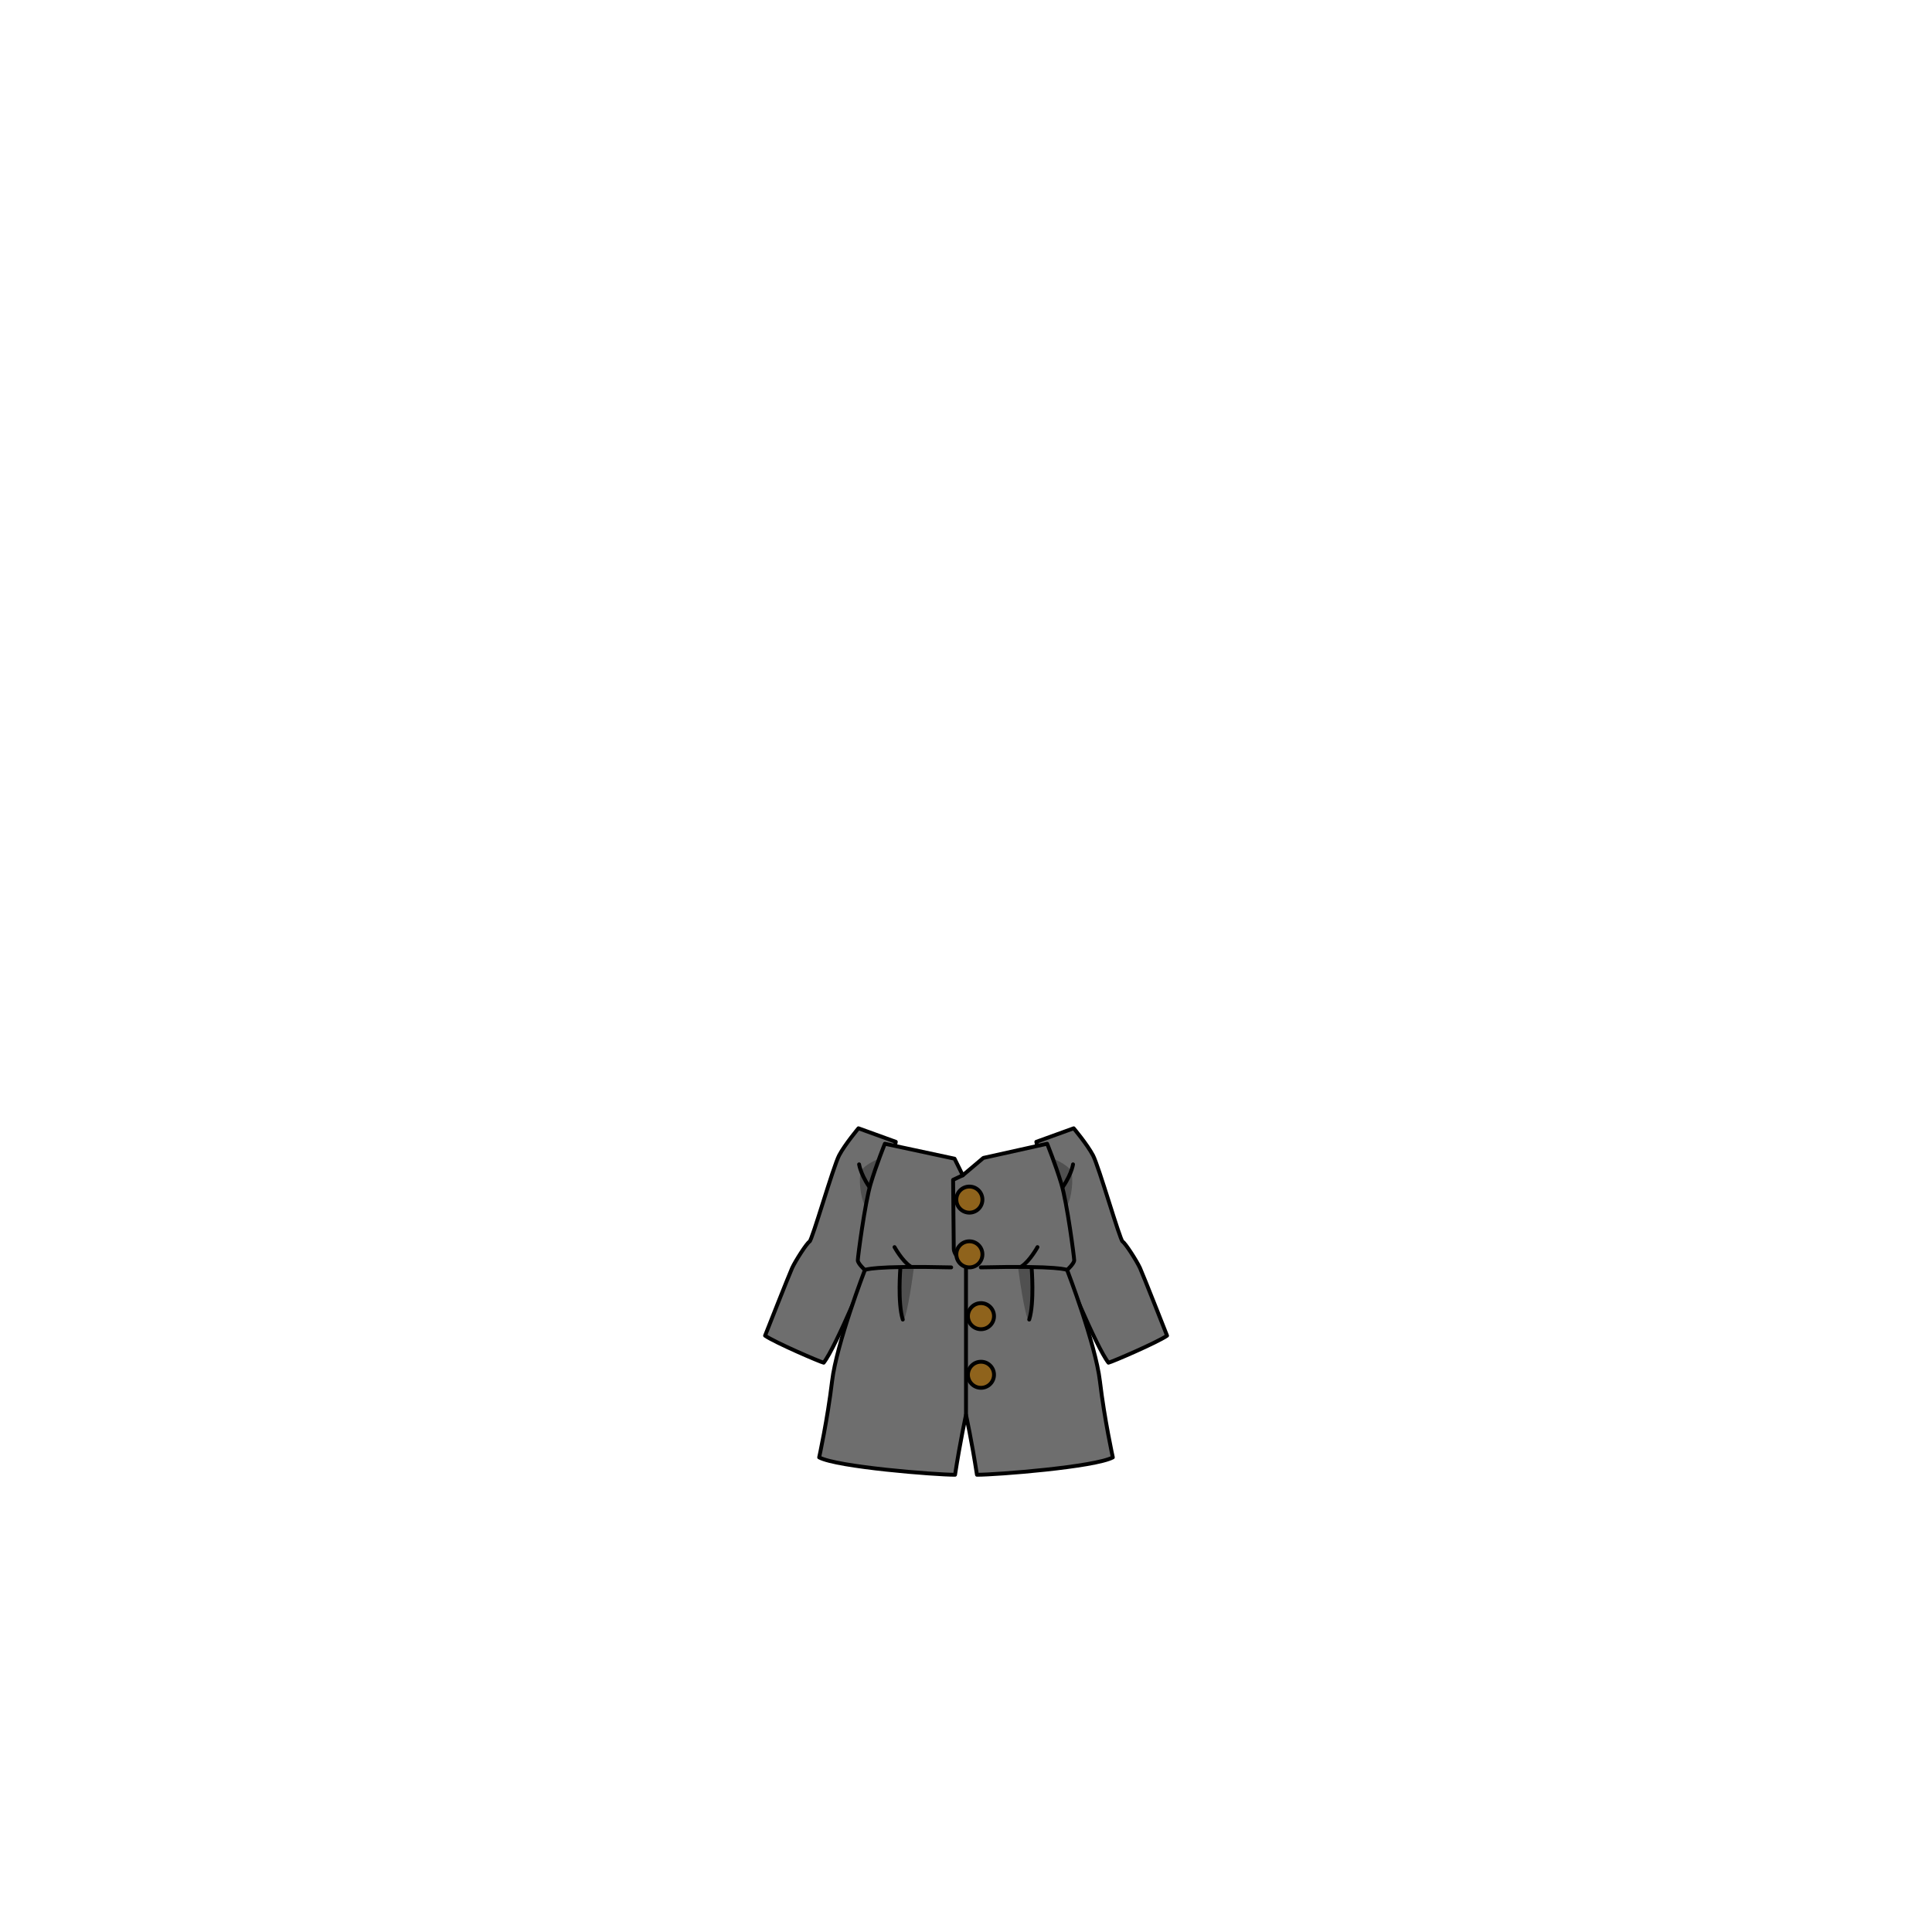 <svg xmlns="http://www.w3.org/2000/svg" width="500" height="500" version="1.1"><g id="x100"><g><g><g><path style="fill:#6E6E6E;stroke:#000000;stroke-linecap:round;stroke-linejoin:round;" d="M222.167,292c0,0-3.5,4.167-5,7s-7,22-7.667,22.333s-3.667,4.999-4.5,6.833s-7,17.5-7,17.5c2.667,1.833,14.333,6.833,15.167,7c3.167-4,12-25.5,12.333-26.833c1.167-4.333,6.333-30.333,6.333-30.333L222.167,292z"></path><path style="fill:#505050;" d="M227.167,300c0,0-3.666,1.499-4.333,3.166s-0.167,7,1,8.667C225.333,307.5,227.167,300,227.167,300z"></path><path style="fill:none;stroke:#000000;stroke-linecap:round;stroke-linejoin:round;" d="M222.333,301.333c0,0,0.5,3.334,3.667,7.167"></path></g><g><path style="fill:#6E6E6E;stroke:#000000;stroke-linecap:round;stroke-linejoin:round;" d="M277.869,292c0,0,3.5,4.167,5,7s6.999,22,7.666,22.333c0.666,0.333,3.666,4.999,4.5,6.833c0.833,1.834,7,17.5,7,17.5c-2.667,1.833-14.333,6.833-15.167,7c-3.167-4-11.999-25.5-12.333-26.833c-1.166-4.333-6.334-30.333-6.334-30.333L277.869,292z"></path><path style="fill:#505050;" d="M272.869,300c0,0,3.666,1.499,4.332,3.166c0.668,1.667,0.167,7-1,8.667C274.701,307.5,272.869,300,272.869,300z"></path><path style="fill:none;stroke:#000000;stroke-linecap:round;stroke-linejoin:round;" d="M277.701,301.333c0,0-0.5,3.334-3.666,7.167"></path></g></g><g><g><path style="fill:#6E6E6E;stroke:#000000;stroke-linecap:round;stroke-linejoin:round;" d="M284.667,357.5c-1.166-9.833-8.5-28.833-8.5-28.833s1.834-1.667,1.834-2.5s-1.834-14.834-3.334-19.834S271.001,296,271.001,296l-16.502,3.666l-5.333,4.5l-2.132-4.301L228.999,296c0,0-2.167,5.333-3.667,10.333s-3.333,19.001-3.333,19.834s1.833,2.5,1.833,2.5s-7.333,19-8.5,28.833s-3.333,19.667-3.333,19.667c4.667,2.5,30,4.5,35.167,4.5c1.333-8.667,2.833-15.5,2.833-15.5s1.502,6.833,2.836,15.5c5.166,0,30.5-2,35.166-4.5C288.001,377.167,285.833,367.333,284.667,357.5z"></path><g><path style="fill:none;stroke:#000000;stroke-linecap:round;stroke-linejoin:round;" d="M231.5,322.75c0,0,2,3.625,4.125,5"></path><path style="fill:none;stroke:#000000;stroke-linecap:round;stroke-linejoin:round;" d="M268.5,322.75c0,0-2,3.625-4.125,5"></path></g><g><g><path style="fill:#505050;" d="M263.501,328.166c0,0,1.666,13,2.832,13.667c1.168,0.667,0.668-14,0.668-14L263.501,328.166z"></path><path style="fill:none;stroke:#000000;stroke-linecap:round;stroke-linejoin:round;" d="M276.167,328.667c0,0-1.832-1.167-22.332-0.667"></path></g><g><path style="fill:#505050;" d="M236.499,328.166c0,0-1.666,13-2.833,13.667s-0.667-14-0.667-14L236.499,328.166z"></path><g><path style="fill:none;stroke:#000000;stroke-linecap:round;stroke-linejoin:round;" d="M233.015,328.125c0,0-0.75,9,0.625,13.375"></path><path style="fill:none;stroke:#000000;stroke-linecap:round;stroke-linejoin:round;" d="M266.985,328.125c0,0,0.75,9-0.625,13.375"></path></g><path style="fill:none;stroke:#000000;stroke-linecap:round;stroke-linejoin:round;" d="M223.833,328.667c0,0,1.833-1.167,22.333-0.667"></path></g></g></g><path style="fill:none;stroke:#000000;stroke-linecap:round;stroke-linejoin:round;" d="M250,366.167v-38.333c0,0-3.167-2.835-3.167-4.668s-0.167-17.833-0.167-17.833l2.5-1.167"></path><g><circle style="fill:#8F631C;stroke:#000000;stroke-linecap:round;stroke-linejoin:round;" cx="250.876" cy="310.457" r="3.375"></circle><circle style="fill:#8F631C;stroke:#000000;stroke-linecap:round;stroke-linejoin:round;" cx="250.876" cy="324.624" r="3.375"></circle><circle style="fill:#8F631C;stroke:#000000;stroke-linecap:round;stroke-linejoin:round;" cx="253.876" cy="340.624" r="3.375"></circle><circle style="fill:#8F631C;stroke:#000000;stroke-linecap:round;stroke-linejoin:round;" cx="253.876" cy="355.791" r="3.375"></circle></g></g></g></g></svg>